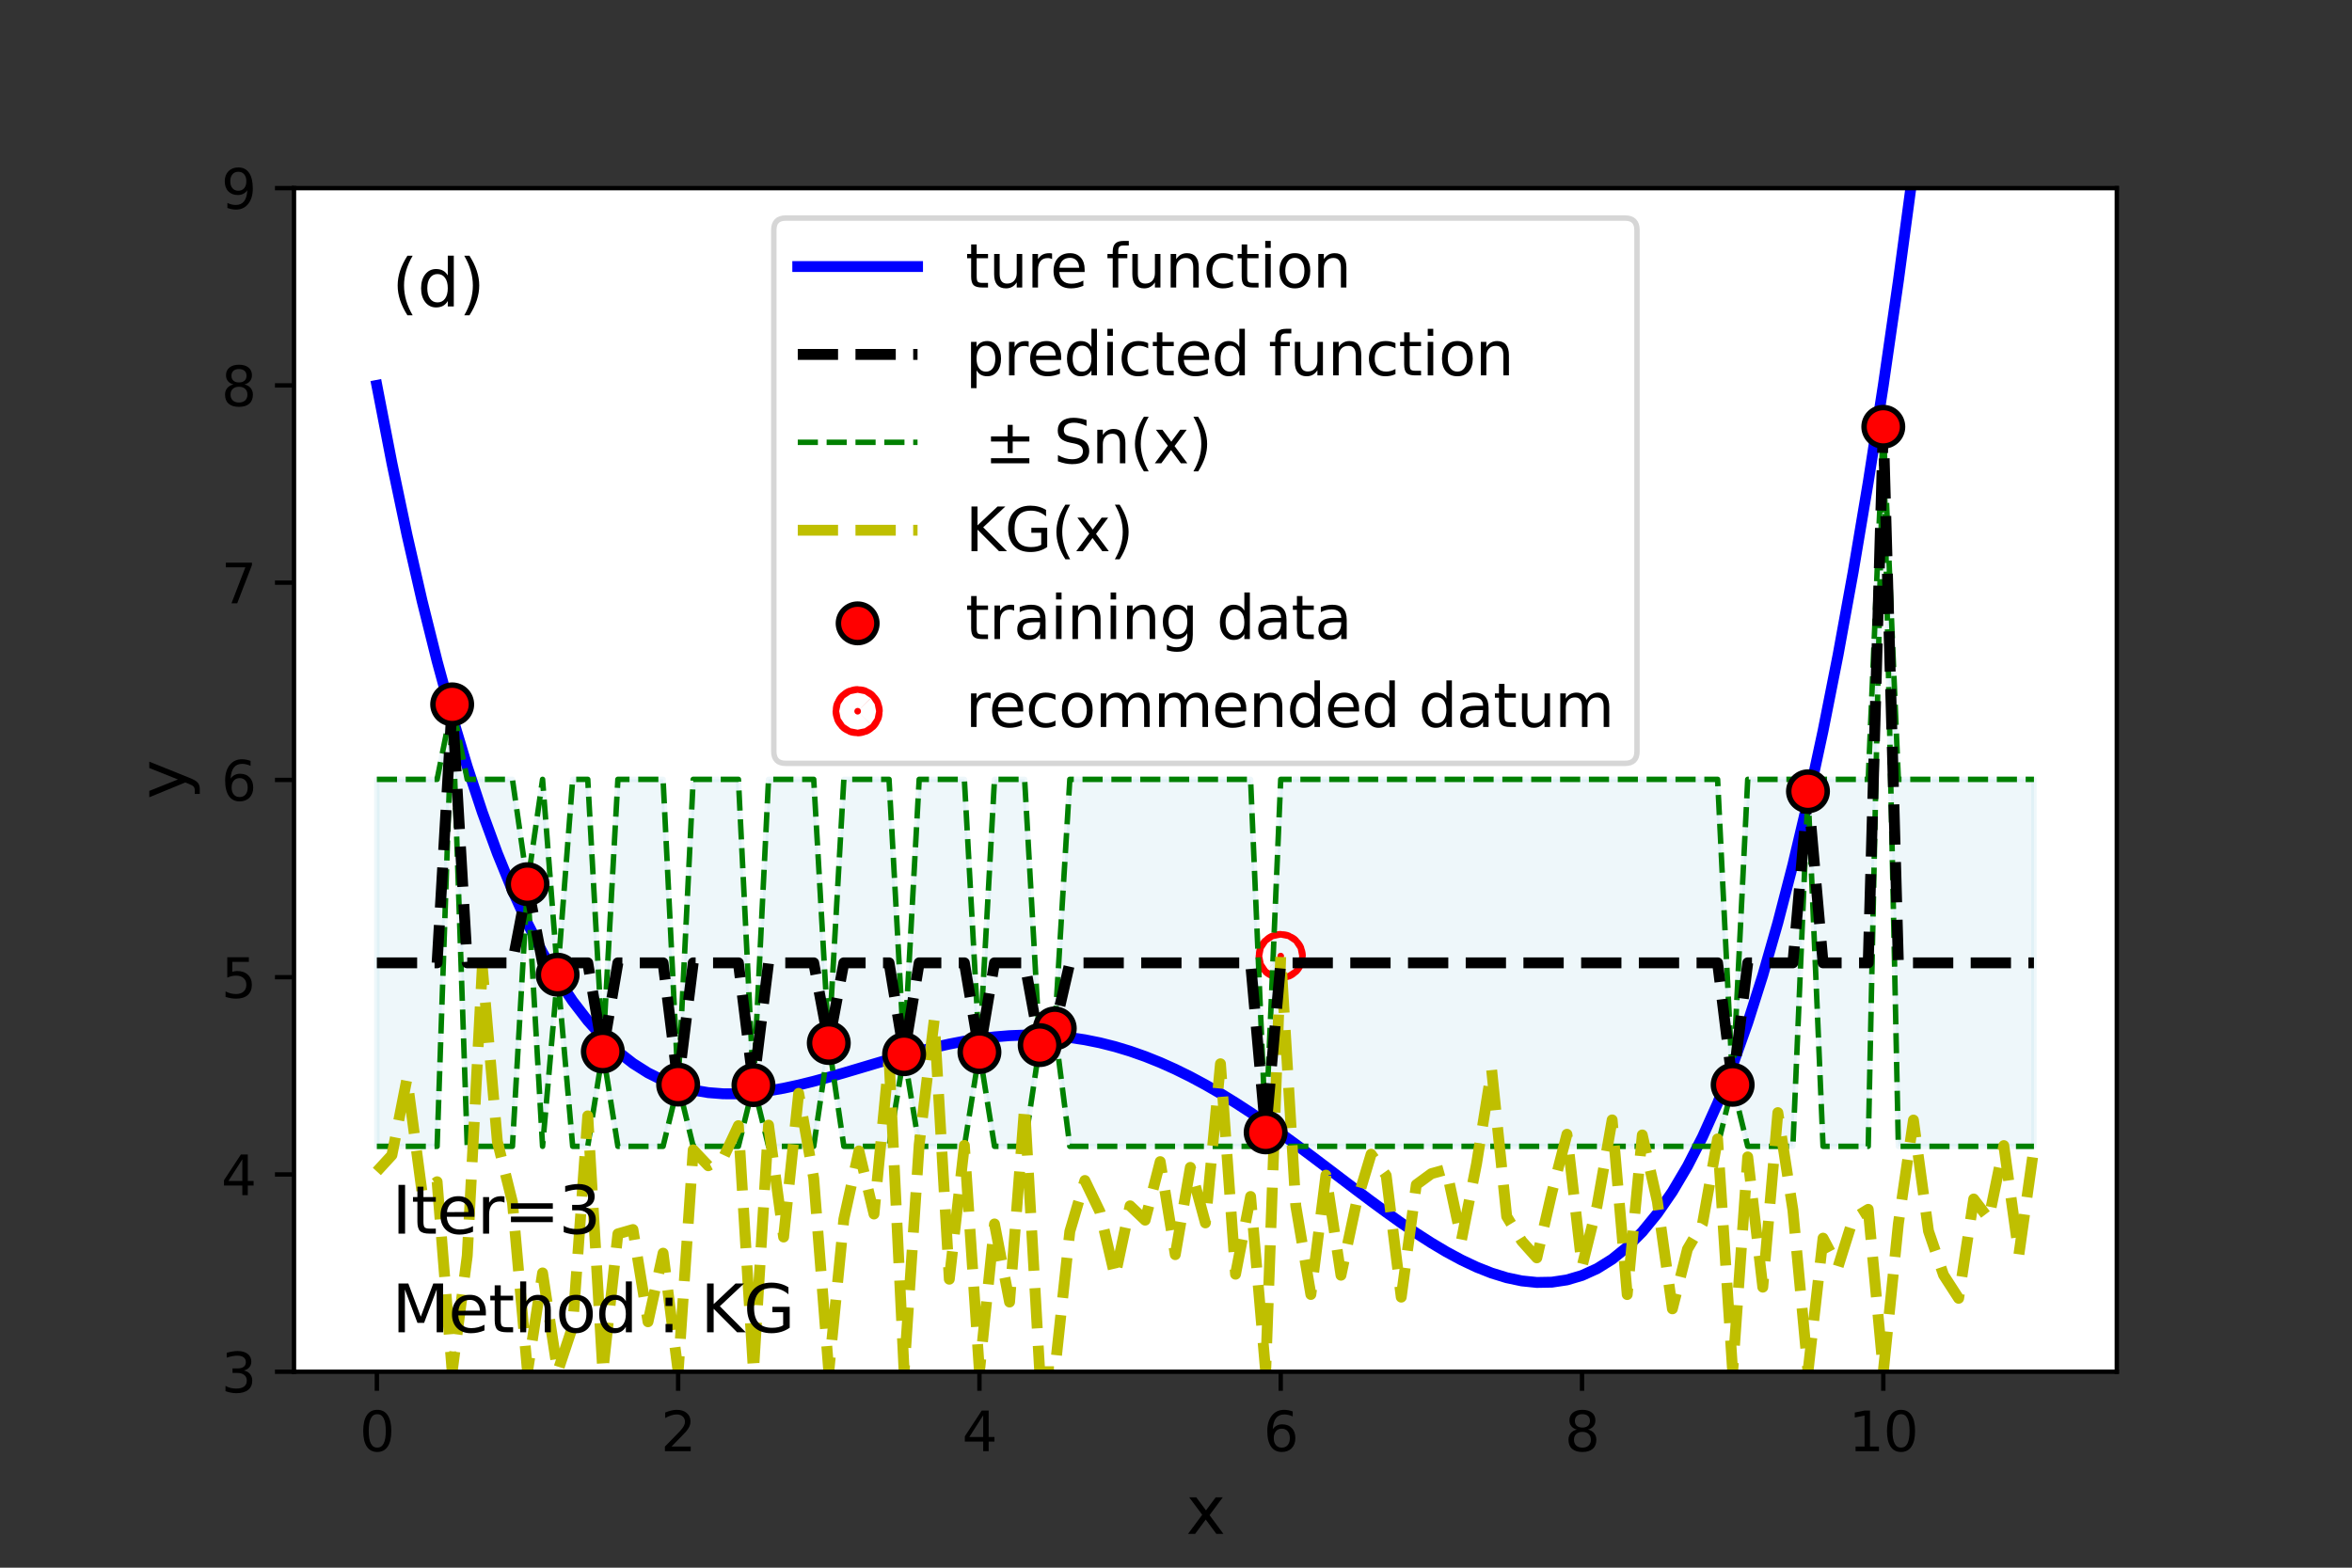 <?xml version="1.0" encoding="utf-8" standalone="no"?>
<!DOCTYPE svg PUBLIC "-//W3C//DTD SVG 1.1//EN"
  "http://www.w3.org/Graphics/SVG/1.1/DTD/svg11.dtd">
<svg height="288pt" version="1.1" viewBox="0 0 432 288" width="432pt" xmlns="http://www.w3.org/2000/svg" xmlns:xlink="http://www.w3.org/1999/xlink">
 <rect x="0" y="0" width="432" height="288" fill="#333333" stroke="none"/>
 <defs>
  <style type="text/css">*{stroke-linecap:butt;stroke-linejoin:round;}</style>
 </defs>
 <g id="figure_1">
  <g id="patch_1">
   <path d="M 0 288 
L 432 288 
L 432 0 
L 0 0 
z
" style="fill:none;"/>
  </g>
  <g id="axes_1">
   <g id="patch_2">
    <path d="M 54 252 
L 388.8 252 
L 388.8 34.56 
L 54 34.56 
z
" style="fill:#ffffff;"/>
   </g>
   <g id="PolyCollection_1">
    <defs>
     <path d="M 69.218 -144.825 
L 69.218 -77.411 
L 71.985 -77.411 
L 74.752 -77.411 
L 77.519 -77.411 
L 80.286 -77.411 
L 83.053 -158.6 
L 85.82 -77.411 
L 88.587 -77.411 
L 91.354 -77.411 
L 94.121 -77.411 
L 96.888 -125.57 
L 99.655 -77.411 
L 102.421 -108.941 
L 105.188 -77.411 
L 107.955 -77.411 
L 110.722 -94.829 
L 113.489 -77.411 
L 116.256 -77.411 
L 119.023 -77.411 
L 121.79 -77.411 
L 124.557 -88.751 
L 127.324 -77.411 
L 130.091 -77.411 
L 132.858 -77.411 
L 135.625 -77.411 
L 138.392 -88.652 
L 141.159 -77.411 
L 143.926 -77.411 
L 146.693 -77.411 
L 149.46 -77.411 
L 152.226 -96.388 
L 154.993 -77.411 
L 157.76 -77.411 
L 160.527 -77.411 
L 163.294 -77.411 
L 166.061 -94.331 
L 168.828 -77.411 
L 171.595 -77.411 
L 174.362 -77.411 
L 177.129 -77.411 
L 179.896 -94.717 
L 182.663 -77.411 
L 185.43 -77.411 
L 188.197 -77.411 
L 190.964 -96.004 
L 193.731 -99.076 
L 196.498 -77.411 
L 199.264 -77.411 
L 202.031 -77.411 
L 204.798 -77.411 
L 207.565 -77.411 
L 210.332 -77.411 
L 213.099 -77.411 
L 215.866 -77.411 
L 218.633 -77.411 
L 221.4 -77.411 
L 224.167 -77.411 
L 226.934 -77.411 
L 229.701 -77.411 
L 232.468 -79.974 
L 235.235 -77.411 
L 238.002 -77.411 
L 240.769 -77.411 
L 243.536 -77.411 
L 246.302 -77.411 
L 249.069 -77.411 
L 251.836 -77.411 
L 254.603 -77.411 
L 257.37 -77.411 
L 260.137 -77.411 
L 262.904 -77.411 
L 265.671 -77.411 
L 268.438 -77.411 
L 271.205 -77.411 
L 273.972 -77.411 
L 276.739 -77.411 
L 279.506 -77.411 
L 282.273 -77.411 
L 285.04 -77.411 
L 287.807 -77.411 
L 290.574 -77.411 
L 293.34 -77.411 
L 296.107 -77.411 
L 298.874 -77.411 
L 301.641 -77.411 
L 304.408 -77.411 
L 307.175 -77.411 
L 309.942 -77.411 
L 312.709 -77.411 
L 315.476 -77.411 
L 318.243 -88.71 
L 321.01 -77.411 
L 323.777 -77.411 
L 326.544 -77.411 
L 329.311 -77.411 
L 332.078 -142.63 
L 334.845 -77.411 
L 337.612 -77.411 
L 340.379 -77.411 
L 343.145 -77.411 
L 345.912 -209.592 
L 348.679 -77.411 
L 351.446 -77.411 
L 354.213 -77.411 
L 356.98 -77.411 
L 359.747 -77.411 
L 362.514 -77.411 
L 365.281 -77.411 
L 368.048 -77.411 
L 370.815 -77.411 
L 373.582 -77.411 
L 373.582 -144.825 
L 373.582 -144.825 
L 370.815 -144.825 
L 368.048 -144.825 
L 365.281 -144.825 
L 362.514 -144.825 
L 359.747 -144.825 
L 356.98 -144.825 
L 354.213 -144.825 
L 351.446 -144.825 
L 348.679 -144.825 
L 345.912 -209.593 
L 343.145 -144.825 
L 340.379 -144.825 
L 337.612 -144.825 
L 334.845 -144.825 
L 332.078 -142.63 
L 329.311 -144.825 
L 326.544 -144.825 
L 323.777 -144.825 
L 321.01 -144.825 
L 318.243 -88.711 
L 315.476 -144.825 
L 312.709 -144.825 
L 309.942 -144.825 
L 307.175 -144.825 
L 304.408 -144.825 
L 301.641 -144.825 
L 298.874 -144.825 
L 296.107 -144.825 
L 293.34 -144.825 
L 290.574 -144.825 
L 287.807 -144.825 
L 285.04 -144.825 
L 282.273 -144.825 
L 279.506 -144.825 
L 276.739 -144.825 
L 273.972 -144.825 
L 271.205 -144.825 
L 268.438 -144.825 
L 265.671 -144.825 
L 262.904 -144.825 
L 260.137 -144.825 
L 257.37 -144.825 
L 254.603 -144.825 
L 251.836 -144.825 
L 249.069 -144.825 
L 246.302 -144.825 
L 243.536 -144.825 
L 240.769 -144.825 
L 238.002 -144.825 
L 235.235 -144.825 
L 232.468 -79.974 
L 229.701 -144.825 
L 226.934 -144.825 
L 224.167 -144.825 
L 221.4 -144.825 
L 218.633 -144.825 
L 215.866 -144.825 
L 213.099 -144.825 
L 210.332 -144.825 
L 207.565 -144.825 
L 204.798 -144.825 
L 202.031 -144.825 
L 199.264 -144.825 
L 196.498 -144.825 
L 193.731 -99.076 
L 190.964 -96.005 
L 188.197 -144.825 
L 185.43 -144.825 
L 182.663 -144.825 
L 179.896 -94.717 
L 177.129 -144.825 
L 174.362 -144.825 
L 171.595 -144.825 
L 168.828 -144.825 
L 166.061 -94.332 
L 163.294 -144.825 
L 160.527 -144.825 
L 157.76 -144.825 
L 154.993 -144.825 
L 152.226 -96.388 
L 149.46 -144.825 
L 146.693 -144.825 
L 143.926 -144.825 
L 141.159 -144.825 
L 138.392 -88.653 
L 135.625 -144.825 
L 132.858 -144.825 
L 130.091 -144.825 
L 127.324 -144.825 
L 124.557 -88.752 
L 121.79 -144.825 
L 119.023 -144.825 
L 116.256 -144.825 
L 113.489 -144.825 
L 110.722 -94.83 
L 107.955 -144.825 
L 105.188 -144.825 
L 102.421 -108.942 
L 99.655 -144.825 
L 96.888 -125.571 
L 94.121 -144.825 
L 91.354 -144.825 
L 88.587 -144.825 
L 85.82 -144.825 
L 83.053 -158.601 
L 80.286 -144.825 
L 77.519 -144.825 
L 74.752 -144.825 
L 71.985 -144.825 
L 69.218 -144.825 
z
" id="mb9f0ea6051" style="stroke:#add8e6;stroke-opacity:0.2;"/>
    </defs>
    <g clip-path="url(#pf7eb78765a)">
     <use style="fill:#add8e6;fill-opacity:0.2;stroke:#add8e6;stroke-opacity:0.2;" x="0" xlink:href="#mb9f0ea6051" y="288"/>
    </g>
   </g>
   <g id="PathCollection_1">
    <defs>
     <path d="M 0 0.612 
C 0.162 0.612 0.318 0.548 0.433 0.433 
C 0.548 0.318 0.612 0.162 0.612 0 
C 0.612 -0.162 0.548 -0.318 0.433 -0.433 
C 0.318 -0.548 0.162 -0.612 0 -0.612 
C -0.162 -0.612 -0.318 -0.548 -0.433 -0.433 
C -0.548 -0.318 -0.612 -0.162 -0.612 0 
C -0.612 0.162 -0.548 0.318 -0.433 0.433 
C -0.318 0.548 -0.162 0.612 0 0.612 
z
" id="maedd2208a9" style="stroke:#ff0000;stroke-width:8;"/>
    </defs>
    <g clip-path="url(#pf7eb78765a)">
     <use style="fill:#ff0000;stroke:#ff0000;stroke-width:8;" x="235.235" xlink:href="#maedd2208a9" y="175.64"/>
    </g>
   </g>
   <g id="matplotlib.axis_1">
    <g id="xtick_1">
     <g id="line2d_1">
      <defs>
       <path d="M 0 0 
L 0 3.5 
" id="m5830fdbea4" style="stroke:#000000;stroke-width:0.8;"/>
      </defs>
      <g>
       <use style="stroke:#000000;stroke-width:0.8;" x="69.218" xlink:href="#m5830fdbea4" y="252"/>
      </g>
     </g>
     <g id="text_1">
      <!-- 0 -->
      <g transform="translate(66.037 266.598)scale(0.1 -0.1)">
       <defs>
        <path d="M 2034 4250 
Q 1547 4250 1301 3770 
Q 1056 3291 1056 2328 
Q 1056 1369 1301 889 
Q 1547 409 2034 409 
Q 2525 409 2770 889 
Q 3016 1369 3016 2328 
Q 3016 3291 2770 3770 
Q 2525 4250 2034 4250 
z
M 2034 4750 
Q 2819 4750 3233 4129 
Q 3647 3509 3647 2328 
Q 3647 1150 3233 529 
Q 2819 -91 2034 -91 
Q 1250 -91 836 529 
Q 422 1150 422 2328 
Q 422 3509 836 4129 
Q 1250 4750 2034 4750 
z
" id="DejaVuSans-30" transform="scale(0.016)"/>
       </defs>
       <use xlink:href="#DejaVuSans-30"/>
      </g>
     </g>
    </g>
    <g id="xtick_2">
     <g id="line2d_2">
      <g>
       <use style="stroke:#000000;stroke-width:0.8;" x="124.557" xlink:href="#m5830fdbea4" y="252"/>
      </g>
     </g>
     <g id="text_2">
      <!-- 2 -->
      <g transform="translate(121.376 266.598)scale(0.1 -0.1)">
       <defs>
        <path d="M 1228 531 
L 3431 531 
L 3431 0 
L 469 0 
L 469 531 
Q 828 903 1448 1529 
Q 2069 2156 2228 2338 
Q 2531 2678 2651 2914 
Q 2772 3150 2772 3378 
Q 2772 3750 2511 3984 
Q 2250 4219 1831 4219 
Q 1534 4219 1204 4116 
Q 875 4013 500 3803 
L 500 4441 
Q 881 4594 1212 4672 
Q 1544 4750 1819 4750 
Q 2544 4750 2975 4387 
Q 3406 4025 3406 3419 
Q 3406 3131 3298 2873 
Q 3191 2616 2906 2266 
Q 2828 2175 2409 1742 
Q 1991 1309 1228 531 
z
" id="DejaVuSans-32" transform="scale(0.016)"/>
       </defs>
       <use xlink:href="#DejaVuSans-32"/>
      </g>
     </g>
    </g>
    <g id="xtick_3">
     <g id="line2d_3">
      <g>
       <use style="stroke:#000000;stroke-width:0.8;" x="179.896" xlink:href="#m5830fdbea4" y="252"/>
      </g>
     </g>
     <g id="text_3">
      <!-- 4 -->
      <g transform="translate(176.715 266.598)scale(0.1 -0.1)">
       <defs>
        <path d="M 2419 4116 
L 825 1625 
L 2419 1625 
L 2419 4116 
z
M 2253 4666 
L 3047 4666 
L 3047 1625 
L 3713 1625 
L 3713 1100 
L 3047 1100 
L 3047 0 
L 2419 0 
L 2419 1100 
L 313 1100 
L 313 1709 
L 2253 4666 
z
" id="DejaVuSans-34" transform="scale(0.016)"/>
       </defs>
       <use xlink:href="#DejaVuSans-34"/>
      </g>
     </g>
    </g>
    <g id="xtick_4">
     <g id="line2d_4">
      <g>
       <use style="stroke:#000000;stroke-width:0.8;" x="235.235" xlink:href="#m5830fdbea4" y="252"/>
      </g>
     </g>
     <g id="text_4">
      <!-- 6 -->
      <g transform="translate(232.053 266.598)scale(0.1 -0.1)">
       <defs>
        <path d="M 2113 2584 
Q 1688 2584 1439 2293 
Q 1191 2003 1191 1497 
Q 1191 994 1439 701 
Q 1688 409 2113 409 
Q 2538 409 2786 701 
Q 3034 994 3034 1497 
Q 3034 2003 2786 2293 
Q 2538 2584 2113 2584 
z
M 3366 4563 
L 3366 3988 
Q 3128 4100 2886 4159 
Q 2644 4219 2406 4219 
Q 1781 4219 1451 3797 
Q 1122 3375 1075 2522 
Q 1259 2794 1537 2939 
Q 1816 3084 2150 3084 
Q 2853 3084 3261 2657 
Q 3669 2231 3669 1497 
Q 3669 778 3244 343 
Q 2819 -91 2113 -91 
Q 1303 -91 875 529 
Q 447 1150 447 2328 
Q 447 3434 972 4092 
Q 1497 4750 2381 4750 
Q 2619 4750 2861 4703 
Q 3103 4656 3366 4563 
z
" id="DejaVuSans-36" transform="scale(0.016)"/>
       </defs>
       <use xlink:href="#DejaVuSans-36"/>
      </g>
     </g>
    </g>
    <g id="xtick_5">
     <g id="line2d_5">
      <g>
       <use style="stroke:#000000;stroke-width:0.8;" x="290.574" xlink:href="#m5830fdbea4" y="252"/>
      </g>
     </g>
     <g id="text_5">
      <!-- 8 -->
      <g transform="translate(287.392 266.598)scale(0.1 -0.1)">
       <defs>
        <path d="M 2034 2216 
Q 1584 2216 1326 1975 
Q 1069 1734 1069 1313 
Q 1069 891 1326 650 
Q 1584 409 2034 409 
Q 2484 409 2743 651 
Q 3003 894 3003 1313 
Q 3003 1734 2745 1975 
Q 2488 2216 2034 2216 
z
M 1403 2484 
Q 997 2584 770 2862 
Q 544 3141 544 3541 
Q 544 4100 942 4425 
Q 1341 4750 2034 4750 
Q 2731 4750 3128 4425 
Q 3525 4100 3525 3541 
Q 3525 3141 3298 2862 
Q 3072 2584 2669 2484 
Q 3125 2378 3379 2068 
Q 3634 1759 3634 1313 
Q 3634 634 3220 271 
Q 2806 -91 2034 -91 
Q 1263 -91 848 271 
Q 434 634 434 1313 
Q 434 1759 690 2068 
Q 947 2378 1403 2484 
z
M 1172 3481 
Q 1172 3119 1398 2916 
Q 1625 2713 2034 2713 
Q 2441 2713 2670 2916 
Q 2900 3119 2900 3481 
Q 2900 3844 2670 4047 
Q 2441 4250 2034 4250 
Q 1625 4250 1398 4047 
Q 1172 3844 1172 3481 
z
" id="DejaVuSans-38" transform="scale(0.016)"/>
       </defs>
       <use xlink:href="#DejaVuSans-38"/>
      </g>
     </g>
    </g>
    <g id="xtick_6">
     <g id="line2d_6">
      <g>
       <use style="stroke:#000000;stroke-width:0.8;" x="345.912" xlink:href="#m5830fdbea4" y="252"/>
      </g>
     </g>
     <g id="text_6">
      <!-- 10 -->
      <g transform="translate(339.55 266.598)scale(0.1 -0.1)">
       <defs>
        <path d="M 794 531 
L 1825 531 
L 1825 4091 
L 703 3866 
L 703 4441 
L 1819 4666 
L 2450 4666 
L 2450 531 
L 3481 531 
L 3481 0 
L 794 0 
L 794 531 
z
" id="DejaVuSans-31" transform="scale(0.016)"/>
       </defs>
       <use xlink:href="#DejaVuSans-31"/>
       <use x="63.623" xlink:href="#DejaVuSans-30"/>
      </g>
     </g>
    </g>
    <g id="text_7">
     <!-- x -->
     <g transform="translate(217.849 281.796)scale(0.12 -0.12)">
      <defs>
       <path d="M 3513 3500 
L 2247 1797 
L 3578 0 
L 2900 0 
L 1881 1375 
L 863 0 
L 184 0 
L 1544 1831 
L 300 3500 
L 978 3500 
L 1906 2253 
L 2834 3500 
L 3513 3500 
z
" id="DejaVuSans-78" transform="scale(0.016)"/>
      </defs>
      <use xlink:href="#DejaVuSans-78"/>
     </g>
    </g>
   </g>
   <g id="matplotlib.axis_2">
    <g id="ytick_1">
     <g id="line2d_7">
      <defs>
       <path d="M 0 0 
L -3.5 0 
" id="md6c5d1db69" style="stroke:#000000;stroke-width:0.8;"/>
      </defs>
      <g>
       <use style="stroke:#000000;stroke-width:0.8;" x="54" xlink:href="#md6c5d1db69" y="252"/>
      </g>
     </g>
     <g id="text_8">
      <!-- 3 -->
      <g transform="translate(40.638 255.799)scale(0.1 -0.1)">
       <defs>
        <path d="M 2597 2516 
Q 3050 2419 3304 2112 
Q 3559 1806 3559 1356 
Q 3559 666 3084 287 
Q 2609 -91 1734 -91 
Q 1441 -91 1130 -33 
Q 819 25 488 141 
L 488 750 
Q 750 597 1062 519 
Q 1375 441 1716 441 
Q 2309 441 2620 675 
Q 2931 909 2931 1356 
Q 2931 1769 2642 2001 
Q 2353 2234 1838 2234 
L 1294 2234 
L 1294 2753 
L 1863 2753 
Q 2328 2753 2575 2939 
Q 2822 3125 2822 3475 
Q 2822 3834 2567 4026 
Q 2313 4219 1838 4219 
Q 1578 4219 1281 4162 
Q 984 4106 628 3988 
L 628 4550 
Q 988 4650 1302 4700 
Q 1616 4750 1894 4750 
Q 2613 4750 3031 4423 
Q 3450 4097 3450 3541 
Q 3450 3153 3228 2886 
Q 3006 2619 2597 2516 
z
" id="DejaVuSans-33" transform="scale(0.016)"/>
       </defs>
       <use xlink:href="#DejaVuSans-33"/>
      </g>
     </g>
    </g>
    <g id="ytick_2">
     <g id="line2d_8">
      <g>
       <use style="stroke:#000000;stroke-width:0.8;" x="54" xlink:href="#md6c5d1db69" y="215.76"/>
      </g>
     </g>
     <g id="text_9">
      <!-- 4 -->
      <g transform="translate(40.638 219.559)scale(0.1 -0.1)">
       <use xlink:href="#DejaVuSans-34"/>
      </g>
     </g>
    </g>
    <g id="ytick_3">
     <g id="line2d_9">
      <g>
       <use style="stroke:#000000;stroke-width:0.8;" x="54" xlink:href="#md6c5d1db69" y="179.52"/>
      </g>
     </g>
     <g id="text_10">
      <!-- 5 -->
      <g transform="translate(40.638 183.319)scale(0.1 -0.1)">
       <defs>
        <path d="M 691 4666 
L 3169 4666 
L 3169 4134 
L 1269 4134 
L 1269 2991 
Q 1406 3038 1543 3061 
Q 1681 3084 1819 3084 
Q 2600 3084 3056 2656 
Q 3513 2228 3513 1497 
Q 3513 744 3044 326 
Q 2575 -91 1722 -91 
Q 1428 -91 1123 -41 
Q 819 9 494 109 
L 494 744 
Q 775 591 1075 516 
Q 1375 441 1709 441 
Q 2250 441 2565 725 
Q 2881 1009 2881 1497 
Q 2881 1984 2565 2268 
Q 2250 2553 1709 2553 
Q 1456 2553 1204 2497 
Q 953 2441 691 2322 
L 691 4666 
z
" id="DejaVuSans-35" transform="scale(0.016)"/>
       </defs>
       <use xlink:href="#DejaVuSans-35"/>
      </g>
     </g>
    </g>
    <g id="ytick_4">
     <g id="line2d_10">
      <g>
       <use style="stroke:#000000;stroke-width:0.8;" x="54" xlink:href="#md6c5d1db69" y="143.28"/>
      </g>
     </g>
     <g id="text_11">
      <!-- 6 -->
      <g transform="translate(40.638 147.079)scale(0.1 -0.1)">
       <use xlink:href="#DejaVuSans-36"/>
      </g>
     </g>
    </g>
    <g id="ytick_5">
     <g id="line2d_11">
      <g>
       <use style="stroke:#000000;stroke-width:0.8;" x="54" xlink:href="#md6c5d1db69" y="107.04"/>
      </g>
     </g>
     <g id="text_12">
      <!-- 7 -->
      <g transform="translate(40.638 110.839)scale(0.1 -0.1)">
       <defs>
        <path d="M 525 4666 
L 3525 4666 
L 3525 4397 
L 1831 0 
L 1172 0 
L 2766 4134 
L 525 4134 
L 525 4666 
z
" id="DejaVuSans-37" transform="scale(0.016)"/>
       </defs>
       <use xlink:href="#DejaVuSans-37"/>
      </g>
     </g>
    </g>
    <g id="ytick_6">
     <g id="line2d_12">
      <g>
       <use style="stroke:#000000;stroke-width:0.8;" x="54" xlink:href="#md6c5d1db69" y="70.8"/>
      </g>
     </g>
     <g id="text_13">
      <!-- 8 -->
      <g transform="translate(40.638 74.599)scale(0.1 -0.1)">
       <use xlink:href="#DejaVuSans-38"/>
      </g>
     </g>
    </g>
    <g id="ytick_7">
     <g id="line2d_13">
      <g>
       <use style="stroke:#000000;stroke-width:0.8;" x="54" xlink:href="#md6c5d1db69" y="34.56"/>
      </g>
     </g>
     <g id="text_14">
      <!-- 9 -->
      <g transform="translate(40.638 38.359)scale(0.1 -0.1)">
       <defs>
        <path d="M 703 97 
L 703 672 
Q 941 559 1184 500 
Q 1428 441 1663 441 
Q 2288 441 2617 861 
Q 2947 1281 2994 2138 
Q 2813 1869 2534 1725 
Q 2256 1581 1919 1581 
Q 1219 1581 811 2004 
Q 403 2428 403 3163 
Q 403 3881 828 4315 
Q 1253 4750 1959 4750 
Q 2769 4750 3195 4129 
Q 3622 3509 3622 2328 
Q 3622 1225 3098 567 
Q 2575 -91 1691 -91 
Q 1453 -91 1209 -44 
Q 966 3 703 97 
z
M 1959 2075 
Q 2384 2075 2632 2365 
Q 2881 2656 2881 3163 
Q 2881 3666 2632 3958 
Q 2384 4250 1959 4250 
Q 1534 4250 1286 3958 
Q 1038 3666 1038 3163 
Q 1038 2656 1286 2365 
Q 1534 2075 1959 2075 
z
" id="DejaVuSans-39" transform="scale(0.016)"/>
       </defs>
       <use xlink:href="#DejaVuSans-39"/>
      </g>
     </g>
    </g>
    <g id="text_15">
     <!-- y -->
     <g transform="translate(34.142 146.831)rotate(-90)scale(0.12 -0.12)">
      <defs>
       <path d="M 2059 -325 
Q 1816 -950 1584 -1140 
Q 1353 -1331 966 -1331 
L 506 -1331 
L 506 -850 
L 844 -850 
Q 1081 -850 1212 -737 
Q 1344 -625 1503 -206 
L 1606 56 
L 191 3500 
L 800 3500 
L 1894 763 
L 2988 3500 
L 3597 3500 
L 2059 -325 
z
" id="DejaVuSans-79" transform="scale(0.016)"/>
      </defs>
      <use xlink:href="#DejaVuSans-79"/>
     </g>
    </g>
   </g>
   <g id="line2d_14">
    <path clip-path="url(#pf7eb78765a)" d="M 69.218 70.8 
L 71.985 85.084 
L 74.752 98.255 
L 77.519 110.365 
L 80.286 121.466 
L 83.053 131.608 
L 85.82 140.842 
L 88.587 149.214 
L 91.354 156.771 
L 94.121 163.561 
L 96.888 169.626 
L 99.655 175.012 
L 102.421 179.761 
L 105.188 183.913 
L 107.955 187.509 
L 110.722 190.589 
L 113.489 193.19 
L 116.256 195.349 
L 119.023 197.101 
L 121.79 198.482 
L 124.557 199.524 
L 127.324 200.261 
L 130.091 200.723 
L 132.858 200.94 
L 135.625 200.941 
L 138.392 200.754 
L 141.159 200.406 
L 143.926 199.922 
L 146.693 199.327 
L 149.46 198.643 
L 152.226 197.894 
L 154.993 197.099 
L 157.76 196.279 
L 160.527 195.453 
L 163.294 194.638 
L 166.061 193.851 
L 168.828 193.106 
L 171.595 192.419 
L 174.362 191.803 
L 177.129 191.268 
L 179.896 190.827 
L 182.663 190.488 
L 185.43 190.261 
L 188.197 190.153 
L 190.964 190.17 
L 193.731 190.317 
L 196.498 190.599 
L 199.264 191.018 
L 202.031 191.576 
L 204.798 192.273 
L 207.565 193.11 
L 210.332 194.084 
L 213.099 195.194 
L 215.866 196.434 
L 218.633 197.8 
L 221.4 199.287 
L 224.167 200.885 
L 226.934 202.589 
L 229.701 204.386 
L 232.468 206.268 
L 235.235 208.222 
L 238.002 210.235 
L 240.769 212.294 
L 243.536 214.383 
L 246.302 216.485 
L 249.069 218.584 
L 251.836 220.661 
L 254.603 222.696 
L 257.37 224.668 
L 260.137 226.556 
L 262.904 228.335 
L 265.671 229.983 
L 268.438 231.473 
L 271.205 232.78 
L 273.972 233.875 
L 276.739 234.729 
L 279.506 235.314 
L 282.273 235.598 
L 285.04 235.548 
L 287.807 235.132 
L 290.574 234.315 
L 293.34 233.061 
L 296.107 231.335 
L 298.874 229.098 
L 301.641 226.31 
L 304.408 222.933 
L 307.175 218.925 
L 309.942 214.244 
L 312.709 208.846 
L 315.476 202.686 
L 318.243 195.719 
L 321.01 187.899 
L 323.777 179.176 
L 326.544 169.503 
L 329.311 158.828 
L 332.078 147.101 
L 334.845 134.269 
L 337.612 120.278 
L 340.379 105.074 
L 343.145 88.6 
L 345.912 70.8 
L 348.679 51.616 
L 351.446 30.987 
L 354.213 8.855 
L 355.364 -1 
" style="fill:none;stroke:#0000ff;stroke-linecap:square;stroke-width:2;"/>
   </g>
   <g id="line2d_15">
    <path clip-path="url(#pf7eb78765a)" d="M 69.218 210.589 
L 71.985 210.589 
L 74.752 210.589 
L 77.519 210.589 
L 80.286 210.589 
L 83.053 129.4 
L 85.82 210.589 
L 88.587 210.589 
L 91.354 210.589 
L 94.121 210.589 
L 96.888 162.43 
L 99.655 210.589 
L 102.421 179.059 
L 105.188 210.589 
L 107.955 210.589 
L 110.722 193.171 
L 113.489 210.589 
L 116.256 210.589 
L 119.023 210.589 
L 121.79 210.589 
L 124.557 199.249 
L 127.324 210.589 
L 130.091 210.589 
L 132.858 210.589 
L 135.625 210.589 
L 138.392 199.348 
L 141.159 210.589 
L 143.926 210.589 
L 146.693 210.589 
L 149.46 210.589 
L 152.226 191.612 
L 154.993 210.589 
L 157.76 210.589 
L 160.527 210.589 
L 163.294 210.589 
L 166.061 193.669 
L 168.828 210.589 
L 171.595 210.589 
L 174.362 210.589 
L 177.129 210.589 
L 179.896 193.283 
L 182.663 210.589 
L 185.43 210.589 
L 188.197 210.589 
L 190.964 191.996 
L 193.731 188.924 
L 196.498 210.589 
L 199.264 210.589 
L 202.031 210.589 
L 204.798 210.589 
L 207.565 210.589 
L 210.332 210.589 
L 213.099 210.589 
L 215.866 210.589 
L 218.633 210.589 
L 221.4 210.589 
L 224.167 210.589 
L 226.934 210.589 
L 229.701 210.589 
L 232.468 208.026 
L 235.235 210.589 
L 238.002 210.589 
L 240.769 210.589 
L 243.536 210.589 
L 246.302 210.589 
L 249.069 210.589 
L 251.836 210.589 
L 254.603 210.589 
L 257.37 210.589 
L 260.137 210.589 
L 262.904 210.589 
L 265.671 210.589 
L 268.438 210.589 
L 271.205 210.589 
L 273.972 210.589 
L 276.739 210.589 
L 279.506 210.589 
L 282.273 210.589 
L 285.04 210.589 
L 287.807 210.589 
L 290.574 210.589 
L 293.34 210.589 
L 296.107 210.589 
L 298.874 210.589 
L 301.641 210.589 
L 304.408 210.589 
L 307.175 210.589 
L 309.942 210.589 
L 312.709 210.589 
L 315.476 210.589 
L 318.243 199.29 
L 321.01 210.589 
L 323.777 210.589 
L 326.544 210.589 
L 329.311 210.589 
L 332.078 145.37 
L 334.845 210.589 
L 337.612 210.589 
L 340.379 210.589 
L 343.145 210.589 
L 345.912 78.408 
L 348.679 210.589 
L 351.446 210.589 
L 354.213 210.589 
L 356.98 210.589 
L 359.747 210.589 
L 362.514 210.589 
L 365.281 210.589 
L 368.048 210.589 
L 370.815 210.589 
L 373.582 210.589 
" style="fill:none;stroke:#008000;stroke-dasharray:3.7,1.6;stroke-dashoffset:0;"/>
   </g>
   <g id="line2d_16">
    <path clip-path="url(#pf7eb78765a)" d="M 69.218 143.175 
L 71.985 143.175 
L 74.752 143.175 
L 77.519 143.175 
L 80.286 143.175 
L 83.053 129.399 
L 85.82 143.175 
L 88.587 143.175 
L 91.354 143.175 
L 94.121 143.175 
L 96.888 162.429 
L 99.655 143.175 
L 102.421 179.058 
L 105.188 143.175 
L 107.955 143.175 
L 110.722 193.17 
L 113.489 143.175 
L 116.256 143.175 
L 119.023 143.175 
L 121.79 143.175 
L 124.557 199.248 
L 127.324 143.175 
L 130.091 143.175 
L 132.858 143.175 
L 135.625 143.175 
L 138.392 199.347 
L 141.159 143.175 
L 143.926 143.175 
L 146.693 143.175 
L 149.46 143.175 
L 152.226 191.612 
L 154.993 143.175 
L 157.76 143.175 
L 160.527 143.175 
L 163.294 143.175 
L 166.061 193.668 
L 168.828 143.175 
L 171.595 143.175 
L 174.362 143.175 
L 177.129 143.175 
L 179.896 193.283 
L 182.663 143.175 
L 185.43 143.175 
L 188.197 143.175 
L 190.964 191.995 
L 193.731 188.924 
L 196.498 143.175 
L 199.264 143.175 
L 202.031 143.175 
L 204.798 143.175 
L 207.565 143.175 
L 210.332 143.175 
L 213.099 143.175 
L 215.866 143.175 
L 218.633 143.175 
L 221.4 143.175 
L 224.167 143.175 
L 226.934 143.175 
L 229.701 143.175 
L 232.468 208.026 
L 235.235 143.175 
L 238.002 143.175 
L 240.769 143.175 
L 243.536 143.175 
L 246.302 143.175 
L 249.069 143.175 
L 251.836 143.175 
L 254.603 143.175 
L 257.37 143.175 
L 260.137 143.175 
L 262.904 143.175 
L 265.671 143.175 
L 268.438 143.175 
L 271.205 143.175 
L 273.972 143.175 
L 276.739 143.175 
L 279.506 143.175 
L 282.273 143.175 
L 285.04 143.175 
L 287.807 143.175 
L 290.574 143.175 
L 293.34 143.175 
L 296.107 143.175 
L 298.874 143.175 
L 301.641 143.175 
L 304.408 143.175 
L 307.175 143.175 
L 309.942 143.175 
L 312.709 143.175 
L 315.476 143.175 
L 318.243 199.289 
L 321.01 143.175 
L 323.777 143.175 
L 326.544 143.175 
L 329.311 143.175 
L 332.078 145.37 
L 334.845 143.175 
L 337.612 143.175 
L 340.379 143.175 
L 343.145 143.175 
L 345.912 78.407 
L 348.679 143.175 
L 351.446 143.175 
L 354.213 143.175 
L 356.98 143.175 
L 359.747 143.175 
L 362.514 143.175 
L 365.281 143.175 
L 368.048 143.175 
L 370.815 143.175 
L 373.582 143.175 
" style="fill:none;stroke:#008000;stroke-dasharray:3.7,1.6;stroke-dashoffset:0;"/>
   </g>
   <g id="line2d_17">
    <path clip-path="url(#pf7eb78765a)" d="M 69.218 215.213 
L 71.985 212.198 
L 74.752 198.143 
L 77.519 219.039 
L 80.286 217.097 
L 83.053 252 
L 85.82 230.705 
L 88.587 177.672 
L 91.354 209.71 
L 94.121 220.833 
L 96.888 252 
L 99.655 233.848 
L 102.421 252 
L 105.188 243.695 
L 107.955 204.998 
L 110.722 252 
L 113.489 226.674 
L 116.256 225.877 
L 119.023 242.824 
L 121.79 230.219 
L 124.557 252 
L 127.324 211.239 
L 130.091 214.16 
L 132.858 212.7 
L 135.625 206.791 
L 138.392 252 
L 141.159 206.694 
L 143.926 227.255 
L 146.693 200.856 
L 149.46 216.482 
L 152.226 252 
L 154.993 223.964 
L 157.76 211.44 
L 160.527 223.028 
L 163.294 194.439 
L 166.061 252 
L 168.828 210.296 
L 171.595 187.337 
L 174.362 235.006 
L 177.129 210.421 
L 179.896 252 
L 182.663 224.853 
L 185.43 239.199 
L 188.197 203.181 
L 190.964 252 
L 193.731 252 
L 196.498 226.231 
L 199.264 216.868 
L 202.031 222.621 
L 204.798 234.511 
L 207.565 221.523 
L 210.332 224.155 
L 213.099 213.402 
L 215.866 230.49 
L 218.633 214.458 
L 221.4 224.659 
L 224.167 195.424 
L 226.934 234.085 
L 229.701 219.804 
L 232.468 252 
L 235.235 175.64 
L 238.002 221.526 
L 240.769 237.808 
L 243.536 215.886 
L 246.302 234.272 
L 249.069 221.254 
L 251.836 212.04 
L 254.603 215.946 
L 257.37 238.297 
L 260.137 217.643 
L 262.904 215.613 
L 265.671 214.847 
L 268.438 227.775 
L 271.205 213.782 
L 273.972 196.496 
L 276.739 223.471 
L 279.506 227.991 
L 282.273 231.081 
L 285.04 219.083 
L 287.807 208.376 
L 290.574 232.681 
L 293.34 221.491 
L 296.107 205.735 
L 298.874 237.823 
L 301.641 208.501 
L 304.408 220.718 
L 307.175 240.446 
L 309.942 229.481 
L 312.709 224.769 
L 315.476 209.231 
L 318.243 252 
L 321.01 212.533 
L 323.777 236.461 
L 326.544 204.398 
L 329.311 222.311 
L 332.078 252 
L 334.845 227.461 
L 337.612 232.688 
L 340.379 223.875 
L 343.145 222.166 
L 345.912 252 
L 348.679 224.814 
L 351.446 205.763 
L 354.213 226.153 
L 356.98 234.232 
L 359.747 238.511 
L 362.514 220.268 
L 365.281 223.907 
L 368.048 210.456 
L 370.815 230.481 
L 373.582 210.814 
" style="fill:none;stroke:#bfbf00;stroke-dasharray:7.4,3.2;stroke-dashoffset:0;stroke-width:2;"/>
   </g>
   <g id="patch_3">
    <path d="M 54 252 
L 54 34.56 
" style="fill:none;stroke:#000000;stroke-linecap:square;stroke-linejoin:miter;stroke-width:0.8;"/>
   </g>
   <g id="patch_4">
    <path d="M 388.8 252 
L 388.8 34.56 
" style="fill:none;stroke:#000000;stroke-linecap:square;stroke-linejoin:miter;stroke-width:0.8;"/>
   </g>
   <g id="patch_5">
    <path d="M 54 252 
L 388.8 252 
" style="fill:none;stroke:#000000;stroke-linecap:square;stroke-linejoin:miter;stroke-width:0.8;"/>
   </g>
   <g id="patch_6">
    <path d="M 54 34.56 
L 388.8 34.56 
" style="fill:none;stroke:#000000;stroke-linecap:square;stroke-linejoin:miter;stroke-width:0.8;"/>
   </g>
   <g id="text_16">
    <!-- Method : KG -->
    <g transform="translate(71.985 244.752)scale(0.12 -0.12)">
     <defs>
      <path d="M 628 4666 
L 1569 4666 
L 2759 1491 
L 3956 4666 
L 4897 4666 
L 4897 0 
L 4281 0 
L 4281 4097 
L 3078 897 
L 2444 897 
L 1241 4097 
L 1241 0 
L 628 0 
L 628 4666 
z
" id="DejaVuSans-4d" transform="scale(0.016)"/>
      <path d="M 3597 1894 
L 3597 1613 
L 953 1613 
Q 991 1019 1311 708 
Q 1631 397 2203 397 
Q 2534 397 2845 478 
Q 3156 559 3463 722 
L 3463 178 
Q 3153 47 2828 -22 
Q 2503 -91 2169 -91 
Q 1331 -91 842 396 
Q 353 884 353 1716 
Q 353 2575 817 3079 
Q 1281 3584 2069 3584 
Q 2775 3584 3186 3129 
Q 3597 2675 3597 1894 
z
M 3022 2063 
Q 3016 2534 2758 2815 
Q 2500 3097 2075 3097 
Q 1594 3097 1305 2825 
Q 1016 2553 972 2059 
L 3022 2063 
z
" id="DejaVuSans-65" transform="scale(0.016)"/>
      <path d="M 1172 4494 
L 1172 3500 
L 2356 3500 
L 2356 3053 
L 1172 3053 
L 1172 1153 
Q 1172 725 1289 603 
Q 1406 481 1766 481 
L 2356 481 
L 2356 0 
L 1766 0 
Q 1100 0 847 248 
Q 594 497 594 1153 
L 594 3053 
L 172 3053 
L 172 3500 
L 594 3500 
L 594 4494 
L 1172 4494 
z
" id="DejaVuSans-74" transform="scale(0.016)"/>
      <path d="M 3513 2113 
L 3513 0 
L 2938 0 
L 2938 2094 
Q 2938 2591 2744 2837 
Q 2550 3084 2163 3084 
Q 1697 3084 1428 2787 
Q 1159 2491 1159 1978 
L 1159 0 
L 581 0 
L 581 4863 
L 1159 4863 
L 1159 2956 
Q 1366 3272 1645 3428 
Q 1925 3584 2291 3584 
Q 2894 3584 3203 3211 
Q 3513 2838 3513 2113 
z
" id="DejaVuSans-68" transform="scale(0.016)"/>
      <path d="M 1959 3097 
Q 1497 3097 1228 2736 
Q 959 2375 959 1747 
Q 959 1119 1226 758 
Q 1494 397 1959 397 
Q 2419 397 2687 759 
Q 2956 1122 2956 1747 
Q 2956 2369 2687 2733 
Q 2419 3097 1959 3097 
z
M 1959 3584 
Q 2709 3584 3137 3096 
Q 3566 2609 3566 1747 
Q 3566 888 3137 398 
Q 2709 -91 1959 -91 
Q 1206 -91 779 398 
Q 353 888 353 1747 
Q 353 2609 779 3096 
Q 1206 3584 1959 3584 
z
" id="DejaVuSans-6f" transform="scale(0.016)"/>
      <path d="M 2906 2969 
L 2906 4863 
L 3481 4863 
L 3481 0 
L 2906 0 
L 2906 525 
Q 2725 213 2448 61 
Q 2172 -91 1784 -91 
Q 1150 -91 751 415 
Q 353 922 353 1747 
Q 353 2572 751 3078 
Q 1150 3584 1784 3584 
Q 2172 3584 2448 3432 
Q 2725 3281 2906 2969 
z
M 947 1747 
Q 947 1113 1208 752 
Q 1469 391 1925 391 
Q 2381 391 2643 752 
Q 2906 1113 2906 1747 
Q 2906 2381 2643 2742 
Q 2381 3103 1925 3103 
Q 1469 3103 1208 2742 
Q 947 2381 947 1747 
z
" id="DejaVuSans-64" transform="scale(0.016)"/>
      <path id="DejaVuSans-20" transform="scale(0.016)"/>
      <path d="M 750 794 
L 1409 794 
L 1409 0 
L 750 0 
L 750 794 
z
M 750 3309 
L 1409 3309 
L 1409 2516 
L 750 2516 
L 750 3309 
z
" id="DejaVuSans-3a" transform="scale(0.016)"/>
      <path d="M 628 4666 
L 1259 4666 
L 1259 2694 
L 3353 4666 
L 4166 4666 
L 1850 2491 
L 4331 0 
L 3500 0 
L 1259 2247 
L 1259 0 
L 628 0 
L 628 4666 
z
" id="DejaVuSans-4b" transform="scale(0.016)"/>
      <path d="M 3809 666 
L 3809 1919 
L 2778 1919 
L 2778 2438 
L 4434 2438 
L 4434 434 
Q 4069 175 3628 42 
Q 3188 -91 2688 -91 
Q 1594 -91 976 548 
Q 359 1188 359 2328 
Q 359 3472 976 4111 
Q 1594 4750 2688 4750 
Q 3144 4750 3555 4637 
Q 3966 4525 4313 4306 
L 4313 3634 
Q 3963 3931 3569 4081 
Q 3175 4231 2741 4231 
Q 1884 4231 1454 3753 
Q 1025 3275 1025 2328 
Q 1025 1384 1454 906 
Q 1884 428 2741 428 
Q 3075 428 3337 486 
Q 3600 544 3809 666 
z
" id="DejaVuSans-47" transform="scale(0.016)"/>
     </defs>
     <use xlink:href="#DejaVuSans-4d"/>
     <use x="86.279" xlink:href="#DejaVuSans-65"/>
     <use x="147.803" xlink:href="#DejaVuSans-74"/>
     <use x="187.012" xlink:href="#DejaVuSans-68"/>
     <use x="250.391" xlink:href="#DejaVuSans-6f"/>
     <use x="311.572" xlink:href="#DejaVuSans-64"/>
     <use x="375.049" xlink:href="#DejaVuSans-20"/>
     <use x="406.836" xlink:href="#DejaVuSans-3a"/>
     <use x="440.527" xlink:href="#DejaVuSans-20"/>
     <use x="472.314" xlink:href="#DejaVuSans-4b"/>
     <use x="537.891" xlink:href="#DejaVuSans-47"/>
    </g>
   </g>
   <g id="text_17">
    <!-- Iter=3 -->
    <g transform="translate(71.985 226.632)scale(0.12 -0.12)">
     <defs>
      <path d="M 628 4666 
L 1259 4666 
L 1259 0 
L 628 0 
L 628 4666 
z
" id="DejaVuSans-49" transform="scale(0.016)"/>
      <path d="M 2631 2963 
Q 2534 3019 2420 3045 
Q 2306 3072 2169 3072 
Q 1681 3072 1420 2755 
Q 1159 2438 1159 1844 
L 1159 0 
L 581 0 
L 581 3500 
L 1159 3500 
L 1159 2956 
Q 1341 3275 1631 3429 
Q 1922 3584 2338 3584 
Q 2397 3584 2469 3576 
Q 2541 3569 2628 3553 
L 2631 2963 
z
" id="DejaVuSans-72" transform="scale(0.016)"/>
      <path d="M 678 2906 
L 4684 2906 
L 4684 2381 
L 678 2381 
L 678 2906 
z
M 678 1631 
L 4684 1631 
L 4684 1100 
L 678 1100 
L 678 1631 
z
" id="DejaVuSans-3d" transform="scale(0.016)"/>
     </defs>
     <use xlink:href="#DejaVuSans-49"/>
     <use x="29.492" xlink:href="#DejaVuSans-74"/>
     <use x="68.701" xlink:href="#DejaVuSans-65"/>
     <use x="130.225" xlink:href="#DejaVuSans-72"/>
     <use x="171.338" xlink:href="#DejaVuSans-3d"/>
     <use x="255.127" xlink:href="#DejaVuSans-33"/>
    </g>
   </g>
   <g id="text_18">
    <!-- (d) -->
    <g transform="translate(71.985 56.304)scale(0.12 -0.12)">
     <defs>
      <path d="M 1984 4856 
Q 1566 4138 1362 3434 
Q 1159 2731 1159 2009 
Q 1159 1288 1364 580 
Q 1569 -128 1984 -844 
L 1484 -844 
Q 1016 -109 783 600 
Q 550 1309 550 2009 
Q 550 2706 781 3412 
Q 1013 4119 1484 4856 
L 1984 4856 
z
" id="DejaVuSans-28" transform="scale(0.016)"/>
      <path d="M 513 4856 
L 1013 4856 
Q 1481 4119 1714 3412 
Q 1947 2706 1947 2009 
Q 1947 1309 1714 600 
Q 1481 -109 1013 -844 
L 513 -844 
Q 928 -128 1133 580 
Q 1338 1288 1338 2009 
Q 1338 2731 1133 3434 
Q 928 4138 513 4856 
z
" id="DejaVuSans-29" transform="scale(0.016)"/>
     </defs>
     <use xlink:href="#DejaVuSans-28"/>
     <use x="39.014" xlink:href="#DejaVuSans-64"/>
     <use x="102.49" xlink:href="#DejaVuSans-29"/>
    </g>
   </g>
   <g id="legend_1">
    <g id="patch_7">
     <path d="M 144.328 140.236 
L 298.472 140.236 
Q 300.672 140.236 300.672 138.036 
L 300.672 42.26 
Q 300.672 40.06 298.472 40.06 
L 144.328 40.06 
Q 142.128 40.06 142.128 42.26 
L 142.128 138.036 
Q 142.128 140.236 144.328 140.236 
z
" style="fill:#ffffff;opacity:0.8;stroke:#cccccc;stroke-linejoin:miter;"/>
    </g>
    <g id="line2d_18">
     <path d="M 146.528 48.968 
L 168.528 48.968 
" style="fill:none;stroke:#0000ff;stroke-linecap:square;stroke-width:2;"/>
    </g>
    <g id="line2d_19"/>
    <g id="text_19">
     <!-- ture function -->
     <g transform="translate(177.328 52.818)scale(0.11 -0.11)">
      <defs>
       <path d="M 544 1381 
L 544 3500 
L 1119 3500 
L 1119 1403 
Q 1119 906 1312 657 
Q 1506 409 1894 409 
Q 2359 409 2629 706 
Q 2900 1003 2900 1516 
L 2900 3500 
L 3475 3500 
L 3475 0 
L 2900 0 
L 2900 538 
Q 2691 219 2414 64 
Q 2138 -91 1772 -91 
Q 1169 -91 856 284 
Q 544 659 544 1381 
z
M 1991 3584 
L 1991 3584 
z
" id="DejaVuSans-75" transform="scale(0.016)"/>
       <path d="M 2375 4863 
L 2375 4384 
L 1825 4384 
Q 1516 4384 1395 4259 
Q 1275 4134 1275 3809 
L 1275 3500 
L 2222 3500 
L 2222 3053 
L 1275 3053 
L 1275 0 
L 697 0 
L 697 3053 
L 147 3053 
L 147 3500 
L 697 3500 
L 697 3744 
Q 697 4328 969 4595 
Q 1241 4863 1831 4863 
L 2375 4863 
z
" id="DejaVuSans-66" transform="scale(0.016)"/>
       <path d="M 3513 2113 
L 3513 0 
L 2938 0 
L 2938 2094 
Q 2938 2591 2744 2837 
Q 2550 3084 2163 3084 
Q 1697 3084 1428 2787 
Q 1159 2491 1159 1978 
L 1159 0 
L 581 0 
L 581 3500 
L 1159 3500 
L 1159 2956 
Q 1366 3272 1645 3428 
Q 1925 3584 2291 3584 
Q 2894 3584 3203 3211 
Q 3513 2838 3513 2113 
z
" id="DejaVuSans-6e" transform="scale(0.016)"/>
       <path d="M 3122 3366 
L 3122 2828 
Q 2878 2963 2633 3030 
Q 2388 3097 2138 3097 
Q 1578 3097 1268 2742 
Q 959 2388 959 1747 
Q 959 1106 1268 751 
Q 1578 397 2138 397 
Q 2388 397 2633 464 
Q 2878 531 3122 666 
L 3122 134 
Q 2881 22 2623 -34 
Q 2366 -91 2075 -91 
Q 1284 -91 818 406 
Q 353 903 353 1747 
Q 353 2603 823 3093 
Q 1294 3584 2113 3584 
Q 2378 3584 2631 3529 
Q 2884 3475 3122 3366 
z
" id="DejaVuSans-63" transform="scale(0.016)"/>
       <path d="M 603 3500 
L 1178 3500 
L 1178 0 
L 603 0 
L 603 3500 
z
M 603 4863 
L 1178 4863 
L 1178 4134 
L 603 4134 
L 603 4863 
z
" id="DejaVuSans-69" transform="scale(0.016)"/>
      </defs>
      <use xlink:href="#DejaVuSans-74"/>
      <use x="39.209" xlink:href="#DejaVuSans-75"/>
      <use x="102.588" xlink:href="#DejaVuSans-72"/>
      <use x="141.451" xlink:href="#DejaVuSans-65"/>
      <use x="202.975" xlink:href="#DejaVuSans-20"/>
      <use x="234.762" xlink:href="#DejaVuSans-66"/>
      <use x="269.967" xlink:href="#DejaVuSans-75"/>
      <use x="333.346" xlink:href="#DejaVuSans-6e"/>
      <use x="396.725" xlink:href="#DejaVuSans-63"/>
      <use x="451.705" xlink:href="#DejaVuSans-74"/>
      <use x="490.914" xlink:href="#DejaVuSans-69"/>
      <use x="518.697" xlink:href="#DejaVuSans-6f"/>
      <use x="579.879" xlink:href="#DejaVuSans-6e"/>
     </g>
    </g>
    <g id="line2d_20">
     <path d="M 146.528 65.114 
L 168.528 65.114 
" style="fill:none;stroke:#000000;stroke-dasharray:7.4,3.2;stroke-dashoffset:0;stroke-width:2;"/>
    </g>
    <g id="line2d_21"/>
    <g id="text_20">
     <!-- predicted function -->
     <g transform="translate(177.328 68.964)scale(0.11 -0.11)">
      <defs>
       <path d="M 1159 525 
L 1159 -1331 
L 581 -1331 
L 581 3500 
L 1159 3500 
L 1159 2969 
Q 1341 3281 1617 3432 
Q 1894 3584 2278 3584 
Q 2916 3584 3314 3078 
Q 3713 2572 3713 1747 
Q 3713 922 3314 415 
Q 2916 -91 2278 -91 
Q 1894 -91 1617 61 
Q 1341 213 1159 525 
z
M 3116 1747 
Q 3116 2381 2855 2742 
Q 2594 3103 2138 3103 
Q 1681 3103 1420 2742 
Q 1159 2381 1159 1747 
Q 1159 1113 1420 752 
Q 1681 391 2138 391 
Q 2594 391 2855 752 
Q 3116 1113 3116 1747 
z
" id="DejaVuSans-70" transform="scale(0.016)"/>
      </defs>
      <use xlink:href="#DejaVuSans-70"/>
      <use x="63.477" xlink:href="#DejaVuSans-72"/>
      <use x="102.34" xlink:href="#DejaVuSans-65"/>
      <use x="163.863" xlink:href="#DejaVuSans-64"/>
      <use x="227.34" xlink:href="#DejaVuSans-69"/>
      <use x="255.123" xlink:href="#DejaVuSans-63"/>
      <use x="310.104" xlink:href="#DejaVuSans-74"/>
      <use x="349.312" xlink:href="#DejaVuSans-65"/>
      <use x="410.836" xlink:href="#DejaVuSans-64"/>
      <use x="474.312" xlink:href="#DejaVuSans-20"/>
      <use x="506.1" xlink:href="#DejaVuSans-66"/>
      <use x="541.305" xlink:href="#DejaVuSans-75"/>
      <use x="604.684" xlink:href="#DejaVuSans-6e"/>
      <use x="668.062" xlink:href="#DejaVuSans-63"/>
      <use x="723.043" xlink:href="#DejaVuSans-74"/>
      <use x="762.252" xlink:href="#DejaVuSans-69"/>
      <use x="790.035" xlink:href="#DejaVuSans-6f"/>
      <use x="851.217" xlink:href="#DejaVuSans-6e"/>
     </g>
    </g>
    <g id="line2d_22">
     <path d="M 146.528 81.26 
L 168.528 81.26 
" style="fill:none;stroke:#008000;stroke-dasharray:3.7,1.6;stroke-dashoffset:0;"/>
    </g>
    <g id="line2d_23"/>
    <g id="text_21">
     <!--  ± Sn(x) -->
     <g transform="translate(177.328 85.11)scale(0.11 -0.11)">
      <defs>
       <path d="M 2944 4013 
L 2944 2803 
L 4684 2803 
L 4684 2272 
L 2944 2272 
L 2944 1063 
L 2419 1063 
L 2419 2272 
L 678 2272 
L 678 2803 
L 2419 2803 
L 2419 4013 
L 2944 4013 
z
M 678 531 
L 4684 531 
L 4684 0 
L 678 0 
L 678 531 
z
" id="DejaVuSans-b1" transform="scale(0.016)"/>
       <path d="M 3425 4513 
L 3425 3897 
Q 3066 4069 2747 4153 
Q 2428 4238 2131 4238 
Q 1616 4238 1336 4038 
Q 1056 3838 1056 3469 
Q 1056 3159 1242 3001 
Q 1428 2844 1947 2747 
L 2328 2669 
Q 3034 2534 3370 2195 
Q 3706 1856 3706 1288 
Q 3706 609 3251 259 
Q 2797 -91 1919 -91 
Q 1588 -91 1214 -16 
Q 841 59 441 206 
L 441 856 
Q 825 641 1194 531 
Q 1563 422 1919 422 
Q 2459 422 2753 634 
Q 3047 847 3047 1241 
Q 3047 1584 2836 1778 
Q 2625 1972 2144 2069 
L 1759 2144 
Q 1053 2284 737 2584 
Q 422 2884 422 3419 
Q 422 4038 858 4394 
Q 1294 4750 2059 4750 
Q 2388 4750 2728 4690 
Q 3069 4631 3425 4513 
z
" id="DejaVuSans-53" transform="scale(0.016)"/>
      </defs>
      <use xlink:href="#DejaVuSans-20"/>
      <use x="31.787" xlink:href="#DejaVuSans-b1"/>
      <use x="115.576" xlink:href="#DejaVuSans-20"/>
      <use x="147.363" xlink:href="#DejaVuSans-53"/>
      <use x="210.84" xlink:href="#DejaVuSans-6e"/>
      <use x="274.219" xlink:href="#DejaVuSans-28"/>
      <use x="313.232" xlink:href="#DejaVuSans-78"/>
      <use x="372.412" xlink:href="#DejaVuSans-29"/>
     </g>
    </g>
    <g id="line2d_24">
     <path d="M 146.528 97.406 
L 168.528 97.406 
" style="fill:none;stroke:#bfbf00;stroke-dasharray:7.4,3.2;stroke-dashoffset:0;stroke-width:2;"/>
    </g>
    <g id="line2d_25"/>
    <g id="text_22">
     <!-- KG(x) -->
     <g transform="translate(177.328 101.256)scale(0.11 -0.11)">
      <use xlink:href="#DejaVuSans-4b"/>
      <use x="65.576" xlink:href="#DejaVuSans-47"/>
      <use x="143.066" xlink:href="#DejaVuSans-28"/>
      <use x="182.08" xlink:href="#DejaVuSans-78"/>
      <use x="241.26" xlink:href="#DejaVuSans-29"/>
     </g>
    </g>
    <g id="PathCollection_2">
     <defs>
      <path d="M 0 3.536 
C 0.938 3.536 1.837 3.163 2.5 2.5 
C 3.163 1.837 3.536 0.938 3.536 0 
C 3.536 -0.938 3.163 -1.837 2.5 -2.5 
C 1.837 -3.163 0.938 -3.536 0 -3.536 
C -0.938 -3.536 -1.837 -3.163 -2.5 -2.5 
C -3.163 -1.837 -3.536 -0.938 -3.536 0 
C -3.536 0.938 -3.163 1.837 -2.5 2.5 
C -1.837 3.163 -0.938 3.536 0 3.536 
z
" id="m7bf5bc3fd0" style="stroke:#000000;"/>
     </defs>
     <g>
      <use style="fill:#ff0000;stroke:#000000;" x="157.528" xlink:href="#m7bf5bc3fd0" y="114.515"/>
     </g>
    </g>
    <g id="text_23">
     <!-- training data -->
     <g transform="translate(177.328 117.402)scale(0.11 -0.11)">
      <defs>
       <path d="M 2194 1759 
Q 1497 1759 1228 1600 
Q 959 1441 959 1056 
Q 959 750 1161 570 
Q 1363 391 1709 391 
Q 2188 391 2477 730 
Q 2766 1069 2766 1631 
L 2766 1759 
L 2194 1759 
z
M 3341 1997 
L 3341 0 
L 2766 0 
L 2766 531 
Q 2569 213 2275 61 
Q 1981 -91 1556 -91 
Q 1019 -91 701 211 
Q 384 513 384 1019 
Q 384 1609 779 1909 
Q 1175 2209 1959 2209 
L 2766 2209 
L 2766 2266 
Q 2766 2663 2505 2880 
Q 2244 3097 1772 3097 
Q 1472 3097 1187 3025 
Q 903 2953 641 2809 
L 641 3341 
Q 956 3463 1253 3523 
Q 1550 3584 1831 3584 
Q 2591 3584 2966 3190 
Q 3341 2797 3341 1997 
z
" id="DejaVuSans-61" transform="scale(0.016)"/>
       <path d="M 2906 1791 
Q 2906 2416 2648 2759 
Q 2391 3103 1925 3103 
Q 1463 3103 1205 2759 
Q 947 2416 947 1791 
Q 947 1169 1205 825 
Q 1463 481 1925 481 
Q 2391 481 2648 825 
Q 2906 1169 2906 1791 
z
M 3481 434 
Q 3481 -459 3084 -895 
Q 2688 -1331 1869 -1331 
Q 1566 -1331 1297 -1286 
Q 1028 -1241 775 -1147 
L 775 -588 
Q 1028 -725 1275 -790 
Q 1522 -856 1778 -856 
Q 2344 -856 2625 -561 
Q 2906 -266 2906 331 
L 2906 616 
Q 2728 306 2450 153 
Q 2172 0 1784 0 
Q 1141 0 747 490 
Q 353 981 353 1791 
Q 353 2603 747 3093 
Q 1141 3584 1784 3584 
Q 2172 3584 2450 3431 
Q 2728 3278 2906 2969 
L 2906 3500 
L 3481 3500 
L 3481 434 
z
" id="DejaVuSans-67" transform="scale(0.016)"/>
      </defs>
      <use xlink:href="#DejaVuSans-74"/>
      <use x="39.209" xlink:href="#DejaVuSans-72"/>
      <use x="80.322" xlink:href="#DejaVuSans-61"/>
      <use x="141.602" xlink:href="#DejaVuSans-69"/>
      <use x="169.385" xlink:href="#DejaVuSans-6e"/>
      <use x="232.764" xlink:href="#DejaVuSans-69"/>
      <use x="260.547" xlink:href="#DejaVuSans-6e"/>
      <use x="323.926" xlink:href="#DejaVuSans-67"/>
      <use x="387.402" xlink:href="#DejaVuSans-20"/>
      <use x="419.189" xlink:href="#DejaVuSans-64"/>
      <use x="482.666" xlink:href="#DejaVuSans-61"/>
      <use x="543.945" xlink:href="#DejaVuSans-74"/>
      <use x="583.154" xlink:href="#DejaVuSans-61"/>
     </g>
    </g>
    <g id="PathCollection_3">
     <g>
      <use style="fill:#ff0000;stroke:#ff0000;stroke-width:8;" x="157.528" xlink:href="#maedd2208a9" y="130.66"/>
     </g>
    </g>
    <g id="text_24">
     <!-- recommended datum -->
     <g transform="translate(177.328 133.548)scale(0.11 -0.11)">
      <defs>
       <path d="M 3328 2828 
Q 3544 3216 3844 3400 
Q 4144 3584 4550 3584 
Q 5097 3584 5394 3201 
Q 5691 2819 5691 2113 
L 5691 0 
L 5113 0 
L 5113 2094 
Q 5113 2597 4934 2840 
Q 4756 3084 4391 3084 
Q 3944 3084 3684 2787 
Q 3425 2491 3425 1978 
L 3425 0 
L 2847 0 
L 2847 2094 
Q 2847 2600 2669 2842 
Q 2491 3084 2119 3084 
Q 1678 3084 1418 2786 
Q 1159 2488 1159 1978 
L 1159 0 
L 581 0 
L 581 3500 
L 1159 3500 
L 1159 2956 
Q 1356 3278 1631 3431 
Q 1906 3584 2284 3584 
Q 2666 3584 2933 3390 
Q 3200 3197 3328 2828 
z
" id="DejaVuSans-6d" transform="scale(0.016)"/>
      </defs>
      <use xlink:href="#DejaVuSans-72"/>
      <use x="38.863" xlink:href="#DejaVuSans-65"/>
      <use x="100.387" xlink:href="#DejaVuSans-63"/>
      <use x="155.367" xlink:href="#DejaVuSans-6f"/>
      <use x="216.549" xlink:href="#DejaVuSans-6d"/>
      <use x="313.961" xlink:href="#DejaVuSans-6d"/>
      <use x="411.373" xlink:href="#DejaVuSans-65"/>
      <use x="472.896" xlink:href="#DejaVuSans-6e"/>
      <use x="536.275" xlink:href="#DejaVuSans-64"/>
      <use x="599.752" xlink:href="#DejaVuSans-65"/>
      <use x="661.275" xlink:href="#DejaVuSans-64"/>
      <use x="724.752" xlink:href="#DejaVuSans-20"/>
      <use x="756.539" xlink:href="#DejaVuSans-64"/>
      <use x="820.016" xlink:href="#DejaVuSans-61"/>
      <use x="881.295" xlink:href="#DejaVuSans-74"/>
      <use x="920.504" xlink:href="#DejaVuSans-75"/>
      <use x="983.883" xlink:href="#DejaVuSans-6d"/>
     </g>
    </g>
   </g>
   <g id="line2d_26">
    <path clip-path="url(#pf7eb78765a)" d="M 69.218 176.882 
L 71.985 176.882 
L 74.752 176.882 
L 77.519 176.882 
L 80.286 176.882 
L 83.053 129.399 
L 85.82 176.882 
L 88.587 176.882 
L 91.354 176.882 
L 94.121 176.882 
L 96.888 162.43 
L 99.655 176.882 
L 102.421 179.059 
L 105.188 176.882 
L 107.955 176.882 
L 110.722 193.17 
L 113.489 176.882 
L 116.256 176.882 
L 119.023 176.882 
L 121.79 176.882 
L 124.557 199.249 
L 127.324 176.882 
L 130.091 176.882 
L 132.858 176.882 
L 135.625 176.882 
L 138.392 199.348 
L 141.159 176.882 
L 143.926 176.882 
L 146.693 176.882 
L 149.46 176.882 
L 152.226 191.612 
L 154.993 176.882 
L 157.76 176.882 
L 160.527 176.882 
L 163.294 176.882 
L 166.061 193.668 
L 168.828 176.882 
L 171.595 176.882 
L 174.362 176.882 
L 177.129 176.882 
L 179.896 193.283 
L 182.663 176.882 
L 185.43 176.882 
L 188.197 176.882 
L 190.964 191.995 
L 193.731 188.924 
L 196.498 176.882 
L 199.264 176.882 
L 202.031 176.882 
L 204.798 176.882 
L 207.565 176.882 
L 210.332 176.882 
L 213.099 176.882 
L 215.866 176.882 
L 218.633 176.882 
L 221.4 176.882 
L 224.167 176.882 
L 226.934 176.882 
L 229.701 176.882 
L 232.468 208.026 
L 235.235 176.882 
L 238.002 176.882 
L 240.769 176.882 
L 243.536 176.882 
L 246.302 176.882 
L 249.069 176.882 
L 251.836 176.882 
L 254.603 176.882 
L 257.37 176.882 
L 260.137 176.882 
L 262.904 176.882 
L 265.671 176.882 
L 268.438 176.882 
L 271.205 176.882 
L 273.972 176.882 
L 276.739 176.882 
L 279.506 176.882 
L 282.273 176.882 
L 285.04 176.882 
L 287.807 176.882 
L 290.574 176.882 
L 293.34 176.882 
L 296.107 176.882 
L 298.874 176.882 
L 301.641 176.882 
L 304.408 176.882 
L 307.175 176.882 
L 309.942 176.882 
L 312.709 176.882 
L 315.476 176.882 
L 318.243 199.29 
L 321.01 176.882 
L 323.777 176.882 
L 326.544 176.882 
L 329.311 176.882 
L 332.078 145.37 
L 334.845 176.882 
L 337.612 176.882 
L 340.379 176.882 
L 343.145 176.882 
L 345.912 78.407 
L 348.679 176.882 
L 351.446 176.882 
L 354.213 176.882 
L 356.98 176.882 
L 359.747 176.882 
L 362.514 176.882 
L 365.281 176.882 
L 368.048 176.882 
L 370.815 176.882 
L 373.582 176.882 
" style="fill:none;stroke:#000000;stroke-dasharray:7.4,3.2;stroke-dashoffset:0;stroke-width:2;"/>
   </g>
   <g id="PathCollection_4">
    <g clip-path="url(#pf7eb78765a)">
     <use style="fill:#ff0000;stroke:#000000;" x="83.053" xlink:href="#m7bf5bc3fd0" y="129.399"/>
     <use style="fill:#ff0000;stroke:#000000;" x="96.888" xlink:href="#m7bf5bc3fd0" y="162.43"/>
     <use style="fill:#ff0000;stroke:#000000;" x="110.722" xlink:href="#m7bf5bc3fd0" y="193.17"/>
     <use style="fill:#ff0000;stroke:#000000;" x="124.557" xlink:href="#m7bf5bc3fd0" y="199.249"/>
     <use style="fill:#ff0000;stroke:#000000;" x="138.392" xlink:href="#m7bf5bc3fd0" y="199.348"/>
     <use style="fill:#ff0000;stroke:#000000;" x="152.226" xlink:href="#m7bf5bc3fd0" y="191.612"/>
     <use style="fill:#ff0000;stroke:#000000;" x="166.061" xlink:href="#m7bf5bc3fd0" y="193.668"/>
     <use style="fill:#ff0000;stroke:#000000;" x="179.896" xlink:href="#m7bf5bc3fd0" y="193.283"/>
     <use style="fill:#ff0000;stroke:#000000;" x="193.731" xlink:href="#m7bf5bc3fd0" y="188.924"/>
     <use style="fill:#ff0000;stroke:#000000;" x="318.243" xlink:href="#m7bf5bc3fd0" y="199.29"/>
     <use style="fill:#ff0000;stroke:#000000;" x="332.078" xlink:href="#m7bf5bc3fd0" y="145.37"/>
     <use style="fill:#ff0000;stroke:#000000;" x="345.912" xlink:href="#m7bf5bc3fd0" y="78.407"/>
     <use style="fill:#ff0000;stroke:#000000;" x="232.468" xlink:href="#m7bf5bc3fd0" y="208.026"/>
     <use style="fill:#ff0000;stroke:#000000;" x="190.964" xlink:href="#m7bf5bc3fd0" y="191.995"/>
     <use style="fill:#ff0000;stroke:#000000;" x="102.421" xlink:href="#m7bf5bc3fd0" y="179.059"/>
    </g>
   </g>
  </g>
 </g>
 <defs>
  <clipPath id="pf7eb78765a">
   <rect height="217.44" width="334.8" x="54" y="34.56"/>
  </clipPath>
 </defs>
</svg>
